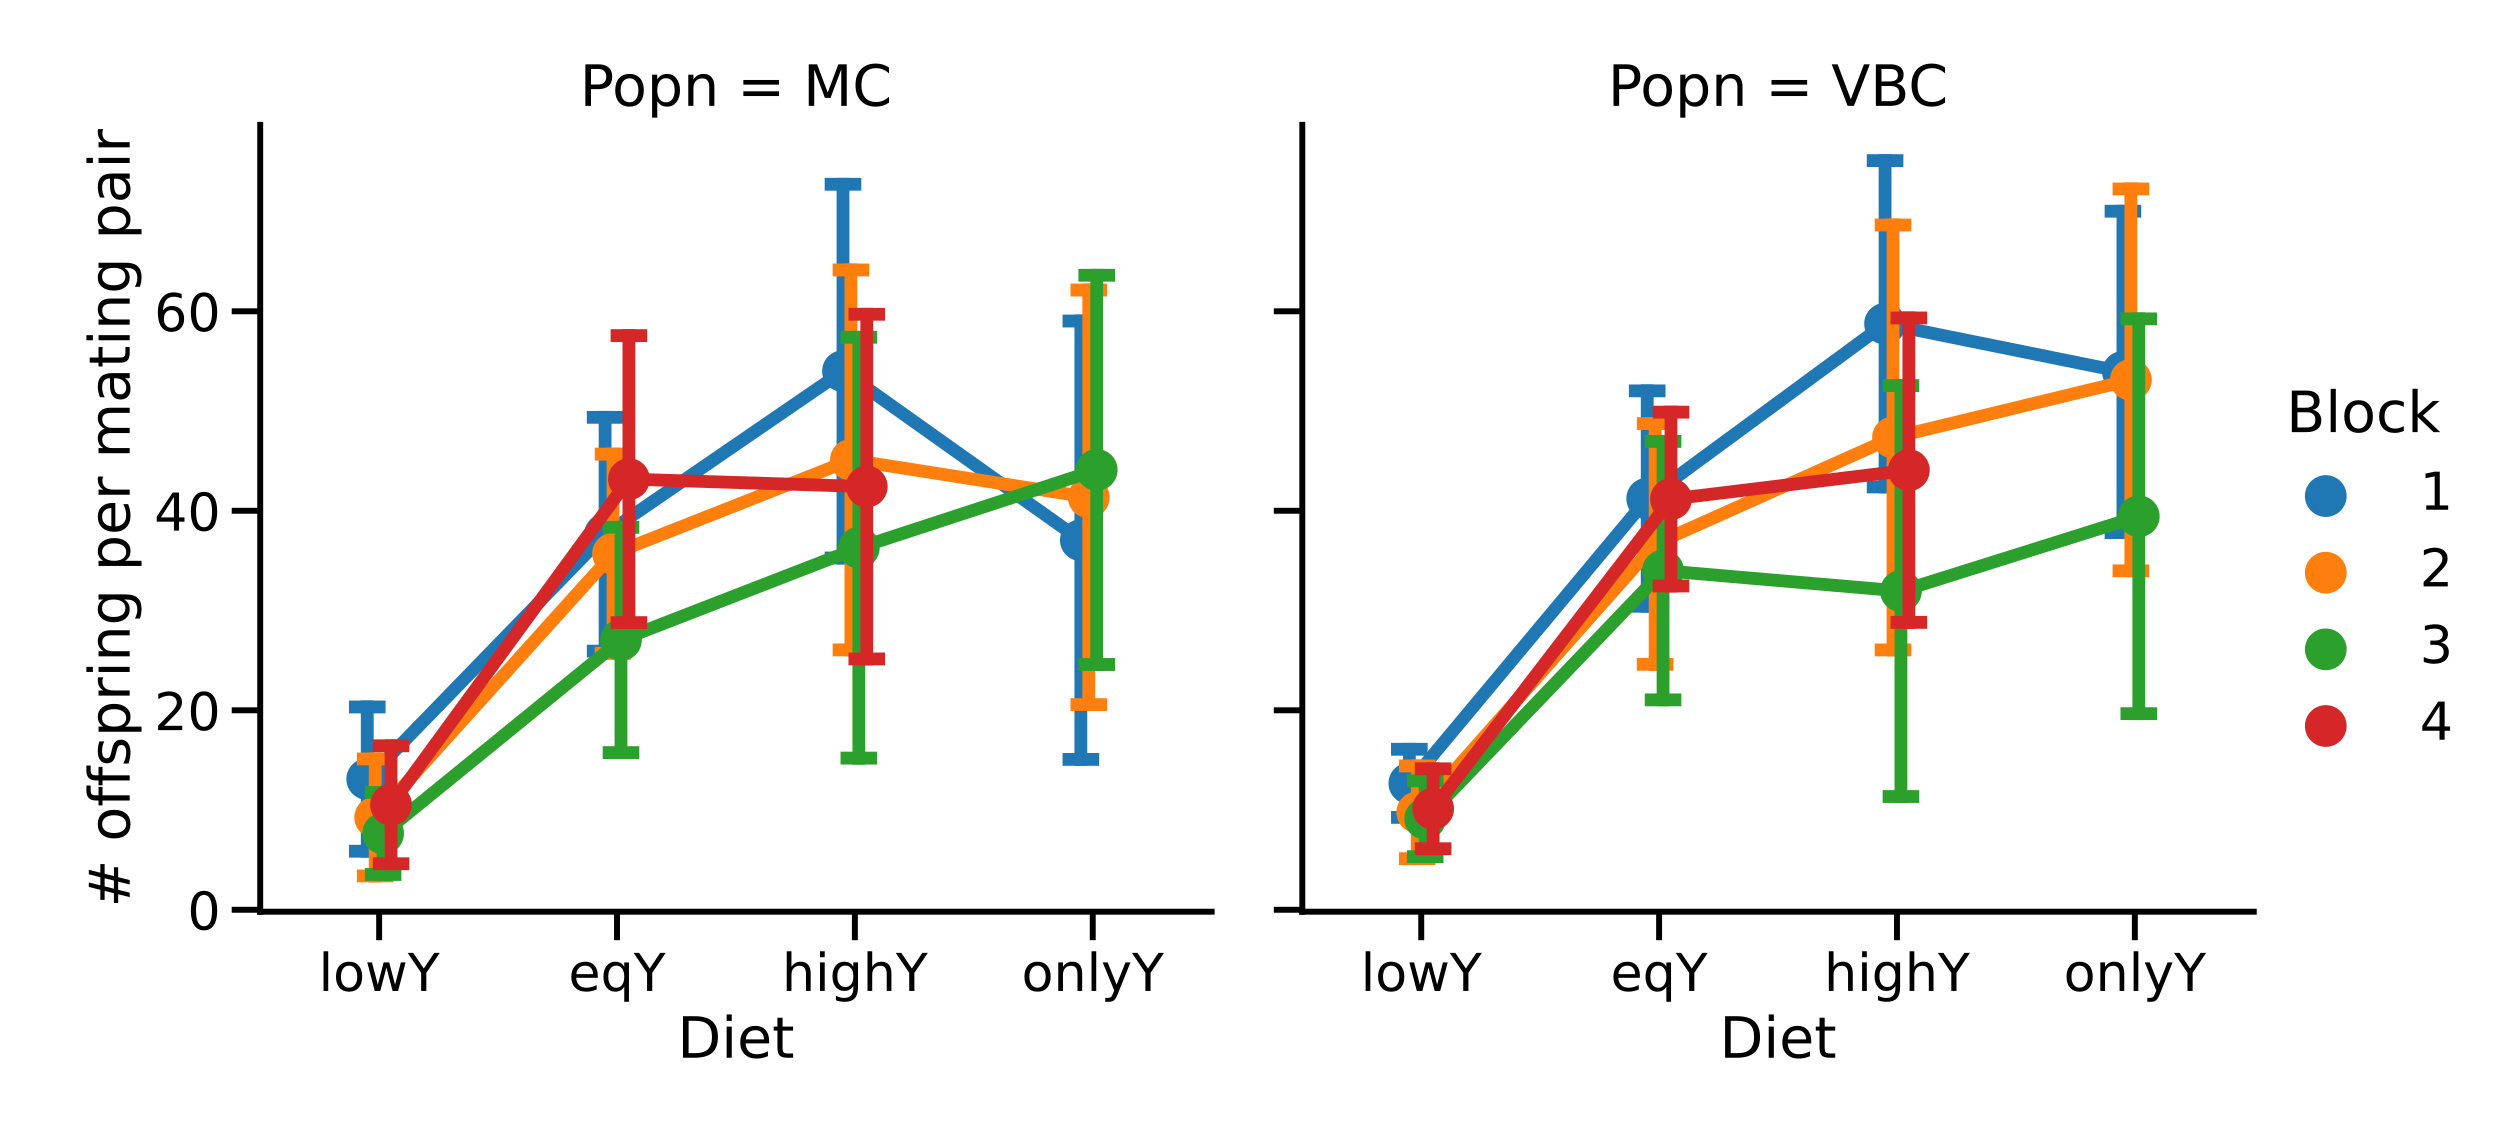 <?xml version="1.0" encoding="utf-8" standalone="no"?>
<!DOCTYPE svg PUBLIC "-//W3C//DTD SVG 1.1//EN"
  "http://www.w3.org/Graphics/SVG/1.1/DTD/svg11.dtd">
<!-- Created with matplotlib (https://matplotlib.org/) -->
<svg height="360pt" version="1.1" viewBox="0 0 789.9 360" width="789.9pt" xmlns="http://www.w3.org/2000/svg" xmlns:xlink="http://www.w3.org/1999/xlink">
 <defs>
  <style type="text/css">
*{stroke-linecap:butt;stroke-linejoin:round;}
  </style>
 </defs>
 <g id="figure_1">
  <g id="patch_1">
   <path d="M 0 360 
L 789.9 360 
L 789.9 0 
L 0 0 
z
" style="fill:#ffffff;"/>
  </g>
  <g id="axes_1">
   <g id="patch_2">
    <path d="M 82.215 288.06 
L 382.841 288.06 
L 382.841 39.44 
L 82.215 39.44 
z
" style="fill:#ffffff;"/>
   </g>
   <g id="PathCollection_1">
    <defs>
     <path d="M 0 5.076 
C 1.346 5.076 2.637 4.541 3.589 3.589 
C 4.541 2.637 5.076 1.346 5.076 0 
C 5.076 -1.346 4.541 -2.637 3.589 -3.589 
C 2.637 -4.541 1.346 -5.076 0 -5.076 
C -1.346 -5.076 -2.637 -4.541 -3.589 -3.589 
C -4.541 -2.637 -5.076 -1.346 -5.076 0 
C -5.076 1.346 -4.541 2.637 -3.589 3.589 
C -2.637 4.541 -1.346 5.076 0 5.076 
z
" id="m3c9264fd69" style="stroke:#1f77b4;stroke-width:3.038;"/>
    </defs>
    <g clip-path="url(#p491112301c)">
     <use style="fill:#1f77b4;stroke:#1f77b4;stroke-width:3.038;" x="116.036" xlink:href="#m3c9264fd69" y="246.163"/>
     <use style="fill:#1f77b4;stroke:#1f77b4;stroke-width:3.038;" x="191.192" xlink:href="#m3c9264fd69" y="168.794"/>
     <use style="fill:#1f77b4;stroke:#1f77b4;stroke-width:3.038;" x="266.349" xlink:href="#m3c9264fd69" y="117.268"/>
     <use style="fill:#1f77b4;stroke:#1f77b4;stroke-width:3.038;" x="341.505" xlink:href="#m3c9264fd69" y="170.685"/>
    </g>
   </g>
   <g id="line2d_1">
    <path clip-path="url(#p491112301c)" d="M 116.036 246.163 
L 191.192 168.794 
L 266.349 117.268 
L 341.505 170.685 
" style="fill:none;stroke:#1f77b4;stroke-linecap:square;stroke-width:4.05;"/>
   </g>
   <g id="line2d_2">
    <path clip-path="url(#p491112301c)" d="M 116.036 268.952 
L 116.036 223.374 
" style="fill:none;stroke:#1f77b4;stroke-linecap:square;stroke-width:4.05;"/>
   </g>
   <g id="line2d_3">
    <path clip-path="url(#p491112301c)" d="M 112.278 268.952 
L 119.794 268.952 
" style="fill:none;stroke:#1f77b4;stroke-linecap:square;stroke-width:4.05;"/>
   </g>
   <g id="line2d_4">
    <path clip-path="url(#p491112301c)" d="M 112.278 223.374 
L 119.794 223.374 
" style="fill:none;stroke:#1f77b4;stroke-linecap:square;stroke-width:4.05;"/>
   </g>
   <g id="line2d_5">
    <path clip-path="url(#p491112301c)" d="M 191.192 205.726 
L 191.192 131.863 
" style="fill:none;stroke:#1f77b4;stroke-linecap:square;stroke-width:4.05;"/>
   </g>
   <g id="line2d_6">
    <path clip-path="url(#p491112301c)" d="M 187.434 205.726 
L 194.95 205.726 
" style="fill:none;stroke:#1f77b4;stroke-linecap:square;stroke-width:4.05;"/>
   </g>
   <g id="line2d_7">
    <path clip-path="url(#p491112301c)" d="M 187.434 131.863 
L 194.95 131.863 
" style="fill:none;stroke:#1f77b4;stroke-linecap:square;stroke-width:4.05;"/>
   </g>
   <g id="line2d_8">
    <path clip-path="url(#p491112301c)" d="M 266.349 176.311 
L 266.349 58.225 
" style="fill:none;stroke:#1f77b4;stroke-linecap:square;stroke-width:4.05;"/>
   </g>
   <g id="line2d_9">
    <path clip-path="url(#p491112301c)" d="M 262.591 176.311 
L 270.107 176.311 
" style="fill:none;stroke:#1f77b4;stroke-linecap:square;stroke-width:4.05;"/>
   </g>
   <g id="line2d_10">
    <path clip-path="url(#p491112301c)" d="M 262.591 58.225 
L 270.107 58.225 
" style="fill:none;stroke:#1f77b4;stroke-linecap:square;stroke-width:4.05;"/>
   </g>
   <g id="line2d_11">
    <path clip-path="url(#p491112301c)" d="M 341.505 239.935 
L 341.505 101.435 
" style="fill:none;stroke:#1f77b4;stroke-linecap:square;stroke-width:4.05;"/>
   </g>
   <g id="line2d_12">
    <path clip-path="url(#p491112301c)" d="M 337.747 239.935 
L 345.263 239.935 
" style="fill:none;stroke:#1f77b4;stroke-linecap:square;stroke-width:4.05;"/>
   </g>
   <g id="line2d_13">
    <path clip-path="url(#p491112301c)" d="M 337.747 101.435 
L 345.263 101.435 
" style="fill:none;stroke:#1f77b4;stroke-linecap:square;stroke-width:4.05;"/>
   </g>
   <g id="matplotlib.axis_1">
    <g id="xtick_1">
     <g id="line2d_14">
      <defs>
       <path d="M 0 0 
L 0 9 
" id="m3e0a99cd57" style="stroke:#000000;stroke-width:1.875;"/>
      </defs>
      <g>
       <use style="stroke:#000000;stroke-width:1.875;" x="119.794" xlink:href="#m3e0a99cd57" y="288.06"/>
      </g>
     </g>
     <g id="text_1">
      <!-- lowY -->
      <defs>
       <path d="M 9.422 75.984 
L 18.406 75.984 
L 18.406 0 
L 9.422 0 
z
" id="DejaVuSans-108"/>
       <path d="M 30.609 48.391 
Q 23.391 48.391 19.188 42.75 
Q 14.984 37.109 14.984 27.297 
Q 14.984 17.484 19.156 11.844 
Q 23.344 6.203 30.609 6.203 
Q 37.797 6.203 41.984 11.859 
Q 46.188 17.531 46.188 27.297 
Q 46.188 37.016 41.984 42.703 
Q 37.797 48.391 30.609 48.391 
z
M 30.609 56 
Q 42.328 56 49.016 48.375 
Q 55.719 40.766 55.719 27.297 
Q 55.719 13.875 49.016 6.219 
Q 42.328 -1.422 30.609 -1.422 
Q 18.844 -1.422 12.172 6.219 
Q 5.516 13.875 5.516 27.297 
Q 5.516 40.766 12.172 48.375 
Q 18.844 56 30.609 56 
z
" id="DejaVuSans-111"/>
       <path d="M 4.203 54.688 
L 13.188 54.688 
L 24.422 12.016 
L 35.594 54.688 
L 46.188 54.688 
L 57.422 12.016 
L 68.609 54.688 
L 77.594 54.688 
L 63.281 0 
L 52.688 0 
L 40.922 44.828 
L 29.109 0 
L 18.5 0 
z
" id="DejaVuSans-119"/>
       <path d="M -0.203 72.906 
L 10.406 72.906 
L 30.609 42.922 
L 50.688 72.906 
L 61.281 72.906 
L 35.5 34.719 
L 35.5 0 
L 25.594 0 
L 25.594 34.719 
z
" id="DejaVuSans-89"/>
      </defs>
      <g transform="translate(100.668 313.097)scale(0.165 -0.165)">
       <use xlink:href="#DejaVuSans-108"/>
       <use x="27.783" xlink:href="#DejaVuSans-111"/>
       <use x="88.965" xlink:href="#DejaVuSans-119"/>
       <use x="170.752" xlink:href="#DejaVuSans-89"/>
      </g>
     </g>
    </g>
    <g id="xtick_2">
     <g id="line2d_15">
      <g>
       <use style="stroke:#000000;stroke-width:1.875;" x="194.95" xlink:href="#m3e0a99cd57" y="288.06"/>
      </g>
     </g>
     <g id="text_2">
      <!-- eqY -->
      <defs>
       <path d="M 56.203 29.594 
L 56.203 25.203 
L 14.891 25.203 
Q 15.484 15.922 20.484 11.062 
Q 25.484 6.203 34.422 6.203 
Q 39.594 6.203 44.453 7.469 
Q 49.312 8.734 54.109 11.281 
L 54.109 2.781 
Q 49.266 0.734 44.188 -0.344 
Q 39.109 -1.422 33.891 -1.422 
Q 20.797 -1.422 13.156 6.188 
Q 5.516 13.812 5.516 26.812 
Q 5.516 40.234 12.766 48.109 
Q 20.016 56 32.328 56 
Q 43.359 56 49.781 48.891 
Q 56.203 41.797 56.203 29.594 
z
M 47.219 32.234 
Q 47.125 39.594 43.094 43.984 
Q 39.062 48.391 32.422 48.391 
Q 24.906 48.391 20.391 44.141 
Q 15.875 39.891 15.188 32.172 
z
" id="DejaVuSans-101"/>
       <path d="M 14.797 27.297 
Q 14.797 17.391 18.875 11.75 
Q 22.953 6.109 30.078 6.109 
Q 37.203 6.109 41.297 11.75 
Q 45.406 17.391 45.406 27.297 
Q 45.406 37.203 41.297 42.844 
Q 37.203 48.484 30.078 48.484 
Q 22.953 48.484 18.875 42.844 
Q 14.797 37.203 14.797 27.297 
z
M 45.406 8.203 
Q 42.578 3.328 38.25 0.953 
Q 33.938 -1.422 27.875 -1.422 
Q 17.969 -1.422 11.734 6.484 
Q 5.516 14.406 5.516 27.297 
Q 5.516 40.188 11.734 48.094 
Q 17.969 56 27.875 56 
Q 33.938 56 38.25 53.625 
Q 42.578 51.266 45.406 46.391 
L 45.406 54.688 
L 54.391 54.688 
L 54.391 -20.797 
L 45.406 -20.797 
z
" id="DejaVuSans-113"/>
      </defs>
      <g transform="translate(179.597 313.097)scale(0.165 -0.165)">
       <use xlink:href="#DejaVuSans-101"/>
       <use x="61.523" xlink:href="#DejaVuSans-113"/>
       <use x="125" xlink:href="#DejaVuSans-89"/>
      </g>
     </g>
    </g>
    <g id="xtick_3">
     <g id="line2d_16">
      <g>
       <use style="stroke:#000000;stroke-width:1.875;" x="270.107" xlink:href="#m3e0a99cd57" y="288.06"/>
      </g>
     </g>
     <g id="text_3">
      <!-- highY -->
      <defs>
       <path d="M 54.891 33.016 
L 54.891 0 
L 45.906 0 
L 45.906 32.719 
Q 45.906 40.484 42.875 44.328 
Q 39.844 48.188 33.797 48.188 
Q 26.516 48.188 22.312 43.547 
Q 18.109 38.922 18.109 30.906 
L 18.109 0 
L 9.078 0 
L 9.078 75.984 
L 18.109 75.984 
L 18.109 46.188 
Q 21.344 51.125 25.703 53.562 
Q 30.078 56 35.797 56 
Q 45.219 56 50.047 50.172 
Q 54.891 44.344 54.891 33.016 
z
" id="DejaVuSans-104"/>
       <path d="M 9.422 54.688 
L 18.406 54.688 
L 18.406 0 
L 9.422 0 
z
M 9.422 75.984 
L 18.406 75.984 
L 18.406 64.594 
L 9.422 64.594 
z
" id="DejaVuSans-105"/>
       <path d="M 45.406 27.984 
Q 45.406 37.75 41.375 43.109 
Q 37.359 48.484 30.078 48.484 
Q 22.859 48.484 18.828 43.109 
Q 14.797 37.75 14.797 27.984 
Q 14.797 18.266 18.828 12.891 
Q 22.859 7.516 30.078 7.516 
Q 37.359 7.516 41.375 12.891 
Q 45.406 18.266 45.406 27.984 
z
M 54.391 6.781 
Q 54.391 -7.172 48.188 -13.984 
Q 42 -20.797 29.203 -20.797 
Q 24.469 -20.797 20.266 -20.094 
Q 16.062 -19.391 12.109 -17.922 
L 12.109 -9.188 
Q 16.062 -11.328 19.922 -12.344 
Q 23.781 -13.375 27.781 -13.375 
Q 36.625 -13.375 41.016 -8.766 
Q 45.406 -4.156 45.406 5.172 
L 45.406 9.625 
Q 42.625 4.781 38.281 2.391 
Q 33.938 0 27.875 0 
Q 17.828 0 11.672 7.656 
Q 5.516 15.328 5.516 27.984 
Q 5.516 40.672 11.672 48.328 
Q 17.828 56 27.875 56 
Q 33.938 56 38.281 53.609 
Q 42.625 51.219 45.406 46.391 
L 45.406 54.688 
L 54.391 54.688 
z
" id="DejaVuSans-103"/>
      </defs>
      <g transform="translate(247.081 313.097)scale(0.165 -0.165)">
       <use xlink:href="#DejaVuSans-104"/>
       <use x="63.379" xlink:href="#DejaVuSans-105"/>
       <use x="91.162" xlink:href="#DejaVuSans-103"/>
       <use x="154.639" xlink:href="#DejaVuSans-104"/>
       <use x="218.018" xlink:href="#DejaVuSans-89"/>
      </g>
     </g>
    </g>
    <g id="xtick_4">
     <g id="line2d_17">
      <g>
       <use style="stroke:#000000;stroke-width:1.875;" x="345.263" xlink:href="#m3e0a99cd57" y="288.06"/>
      </g>
     </g>
     <g id="text_4">
      <!-- onlyY -->
      <defs>
       <path d="M 54.891 33.016 
L 54.891 0 
L 45.906 0 
L 45.906 32.719 
Q 45.906 40.484 42.875 44.328 
Q 39.844 48.188 33.797 48.188 
Q 26.516 48.188 22.312 43.547 
Q 18.109 38.922 18.109 30.906 
L 18.109 0 
L 9.078 0 
L 9.078 54.688 
L 18.109 54.688 
L 18.109 46.188 
Q 21.344 51.125 25.703 53.562 
Q 30.078 56 35.797 56 
Q 45.219 56 50.047 50.172 
Q 54.891 44.344 54.891 33.016 
z
" id="DejaVuSans-110"/>
       <path d="M 32.172 -5.078 
Q 28.375 -14.844 24.75 -17.812 
Q 21.141 -20.797 15.094 -20.797 
L 7.906 -20.797 
L 7.906 -13.281 
L 13.188 -13.281 
Q 16.891 -13.281 18.938 -11.516 
Q 21 -9.766 23.484 -3.219 
L 25.094 0.875 
L 2.984 54.688 
L 12.5 54.688 
L 29.594 11.922 
L 46.688 54.688 
L 56.203 54.688 
z
" id="DejaVuSans-121"/>
      </defs>
      <g transform="translate(322.773 313.097)scale(0.165 -0.165)">
       <use xlink:href="#DejaVuSans-111"/>
       <use x="61.182" xlink:href="#DejaVuSans-110"/>
       <use x="124.561" xlink:href="#DejaVuSans-108"/>
       <use x="152.344" xlink:href="#DejaVuSans-121"/>
       <use x="211.523" xlink:href="#DejaVuSans-89"/>
      </g>
     </g>
    </g>
    <g id="text_5">
     <!-- Diet -->
     <defs>
      <path d="M 19.672 64.797 
L 19.672 8.109 
L 31.594 8.109 
Q 46.688 8.109 53.688 14.938 
Q 60.688 21.781 60.688 36.531 
Q 60.688 51.172 53.688 57.984 
Q 46.688 64.797 31.594 64.797 
z
M 9.812 72.906 
L 30.078 72.906 
Q 51.266 72.906 61.172 64.094 
Q 71.094 55.281 71.094 36.531 
Q 71.094 17.672 61.125 8.828 
Q 51.172 0 30.078 0 
L 9.812 0 
z
" id="DejaVuSans-68"/>
      <path d="M 18.312 70.219 
L 18.312 54.688 
L 36.812 54.688 
L 36.812 47.703 
L 18.312 47.703 
L 18.312 18.016 
Q 18.312 11.328 20.141 9.422 
Q 21.969 7.516 27.594 7.516 
L 36.812 7.516 
L 36.812 0 
L 27.594 0 
Q 17.188 0 13.234 3.875 
Q 9.281 7.766 9.281 18.016 
L 9.281 47.703 
L 2.688 47.703 
L 2.688 54.688 
L 9.281 54.688 
L 9.281 70.219 
z
" id="DejaVuSans-116"/>
     </defs>
     <g transform="translate(214.032 334.206)scale(0.18 -0.18)">
      <use xlink:href="#DejaVuSans-68"/>
      <use x="77.002" xlink:href="#DejaVuSans-105"/>
      <use x="104.785" xlink:href="#DejaVuSans-101"/>
      <use x="166.309" xlink:href="#DejaVuSans-116"/>
     </g>
    </g>
   </g>
   <g id="matplotlib.axis_2">
    <g id="ytick_1">
     <g id="line2d_18">
      <defs>
       <path d="M 0 0 
L -9 0 
" id="m5f6e7a9f60" style="stroke:#000000;stroke-width:1.875;"/>
      </defs>
      <g>
       <use style="stroke:#000000;stroke-width:1.875;" x="82.215" xlink:href="#m5f6e7a9f60" y="287.448"/>
      </g>
     </g>
     <g id="text_6">
      <!-- 0 -->
      <defs>
       <path d="M 31.781 66.406 
Q 24.172 66.406 20.328 58.906 
Q 16.5 51.422 16.5 36.375 
Q 16.5 21.391 20.328 13.891 
Q 24.172 6.391 31.781 6.391 
Q 39.453 6.391 43.281 13.891 
Q 47.125 21.391 47.125 36.375 
Q 47.125 51.422 43.281 58.906 
Q 39.453 66.406 31.781 66.406 
z
M 31.781 74.219 
Q 44.047 74.219 50.516 64.516 
Q 56.984 54.828 56.984 36.375 
Q 56.984 17.969 50.516 8.266 
Q 44.047 -1.422 31.781 -1.422 
Q 19.531 -1.422 13.062 8.266 
Q 6.594 17.969 6.594 36.375 
Q 6.594 54.828 13.062 64.516 
Q 19.531 74.219 31.781 74.219 
z
" id="DejaVuSans-48"/>
      </defs>
      <g transform="translate(59.217 293.716)scale(0.165 -0.165)">
       <use xlink:href="#DejaVuSans-48"/>
      </g>
     </g>
    </g>
    <g id="ytick_2">
     <g id="line2d_19">
      <g>
       <use style="stroke:#000000;stroke-width:1.875;" x="82.215" xlink:href="#m5f6e7a9f60" y="224.418"/>
      </g>
     </g>
     <g id="text_7">
      <!-- 20 -->
      <defs>
       <path d="M 19.188 8.297 
L 53.609 8.297 
L 53.609 0 
L 7.328 0 
L 7.328 8.297 
Q 12.938 14.109 22.625 23.891 
Q 32.328 33.688 34.812 36.531 
Q 39.547 41.844 41.422 45.531 
Q 43.312 49.219 43.312 52.781 
Q 43.312 58.594 39.234 62.25 
Q 35.156 65.922 28.609 65.922 
Q 23.969 65.922 18.812 64.312 
Q 13.672 62.703 7.812 59.422 
L 7.812 69.391 
Q 13.766 71.781 18.938 73 
Q 24.125 74.219 28.422 74.219 
Q 39.75 74.219 46.484 68.547 
Q 53.219 62.891 53.219 53.422 
Q 53.219 48.922 51.531 44.891 
Q 49.859 40.875 45.406 35.406 
Q 44.188 33.984 37.641 27.219 
Q 31.109 20.453 19.188 8.297 
z
" id="DejaVuSans-50"/>
      </defs>
      <g transform="translate(48.719 230.687)scale(0.165 -0.165)">
       <use xlink:href="#DejaVuSans-50"/>
       <use x="63.623" xlink:href="#DejaVuSans-48"/>
      </g>
     </g>
    </g>
    <g id="ytick_3">
     <g id="line2d_20">
      <g>
       <use style="stroke:#000000;stroke-width:1.875;" x="82.215" xlink:href="#m5f6e7a9f60" y="161.388"/>
      </g>
     </g>
     <g id="text_8">
      <!-- 40 -->
      <defs>
       <path d="M 37.797 64.312 
L 12.891 25.391 
L 37.797 25.391 
z
M 35.203 72.906 
L 47.609 72.906 
L 47.609 25.391 
L 58.016 25.391 
L 58.016 17.188 
L 47.609 17.188 
L 47.609 0 
L 37.797 0 
L 37.797 17.188 
L 4.891 17.188 
L 4.891 26.703 
z
" id="DejaVuSans-52"/>
      </defs>
      <g transform="translate(48.719 167.657)scale(0.165 -0.165)">
       <use xlink:href="#DejaVuSans-52"/>
       <use x="63.623" xlink:href="#DejaVuSans-48"/>
      </g>
     </g>
    </g>
    <g id="ytick_4">
     <g id="line2d_21">
      <g>
       <use style="stroke:#000000;stroke-width:1.875;" x="82.215" xlink:href="#m5f6e7a9f60" y="98.359"/>
      </g>
     </g>
     <g id="text_9">
      <!-- 60 -->
      <defs>
       <path d="M 33.016 40.375 
Q 26.375 40.375 22.484 35.828 
Q 18.609 31.297 18.609 23.391 
Q 18.609 15.531 22.484 10.953 
Q 26.375 6.391 33.016 6.391 
Q 39.656 6.391 43.531 10.953 
Q 47.406 15.531 47.406 23.391 
Q 47.406 31.297 43.531 35.828 
Q 39.656 40.375 33.016 40.375 
z
M 52.594 71.297 
L 52.594 62.312 
Q 48.875 64.062 45.094 64.984 
Q 41.312 65.922 37.594 65.922 
Q 27.828 65.922 22.672 59.328 
Q 17.531 52.734 16.797 39.406 
Q 19.672 43.656 24.016 45.922 
Q 28.375 48.188 33.594 48.188 
Q 44.578 48.188 50.953 41.516 
Q 57.328 34.859 57.328 23.391 
Q 57.328 12.156 50.688 5.359 
Q 44.047 -1.422 33.016 -1.422 
Q 20.359 -1.422 13.672 8.266 
Q 6.984 17.969 6.984 36.375 
Q 6.984 53.656 15.188 63.938 
Q 23.391 74.219 37.203 74.219 
Q 40.922 74.219 44.703 73.484 
Q 48.484 72.75 52.594 71.297 
z
" id="DejaVuSans-54"/>
      </defs>
      <g transform="translate(48.719 104.627)scale(0.165 -0.165)">
       <use xlink:href="#DejaVuSans-54"/>
       <use x="63.623" xlink:href="#DejaVuSans-48"/>
      </g>
     </g>
    </g>
    <g id="text_10">
     <!-- # offspring per mating pair -->
     <defs>
      <path d="M 51.125 44 
L 36.922 44 
L 32.812 27.688 
L 47.125 27.688 
z
M 43.797 71.781 
L 38.719 51.516 
L 52.984 51.516 
L 58.109 71.781 
L 65.922 71.781 
L 60.891 51.516 
L 76.125 51.516 
L 76.125 44 
L 58.984 44 
L 54.984 27.688 
L 70.516 27.688 
L 70.516 20.219 
L 53.078 20.219 
L 48 0 
L 40.188 0 
L 45.219 20.219 
L 30.906 20.219 
L 25.875 0 
L 18.016 0 
L 23.094 20.219 
L 7.719 20.219 
L 7.719 27.688 
L 24.906 27.688 
L 29 44 
L 13.281 44 
L 13.281 51.516 
L 30.906 51.516 
L 35.891 71.781 
z
" id="DejaVuSans-35"/>
      <path id="DejaVuSans-32"/>
      <path d="M 37.109 75.984 
L 37.109 68.5 
L 28.516 68.5 
Q 23.688 68.5 21.797 66.547 
Q 19.922 64.594 19.922 59.516 
L 19.922 54.688 
L 34.719 54.688 
L 34.719 47.703 
L 19.922 47.703 
L 19.922 0 
L 10.891 0 
L 10.891 47.703 
L 2.297 47.703 
L 2.297 54.688 
L 10.891 54.688 
L 10.891 58.5 
Q 10.891 67.625 15.141 71.797 
Q 19.391 75.984 28.609 75.984 
z
" id="DejaVuSans-102"/>
      <path d="M 44.281 53.078 
L 44.281 44.578 
Q 40.484 46.531 36.375 47.5 
Q 32.281 48.484 27.875 48.484 
Q 21.188 48.484 17.844 46.438 
Q 14.5 44.391 14.5 40.281 
Q 14.5 37.156 16.891 35.375 
Q 19.281 33.594 26.516 31.984 
L 29.594 31.297 
Q 39.156 29.25 43.188 25.516 
Q 47.219 21.781 47.219 15.094 
Q 47.219 7.469 41.188 3.016 
Q 35.156 -1.422 24.609 -1.422 
Q 20.219 -1.422 15.453 -0.562 
Q 10.688 0.297 5.422 2 
L 5.422 11.281 
Q 10.406 8.688 15.234 7.391 
Q 20.062 6.109 24.812 6.109 
Q 31.156 6.109 34.562 8.281 
Q 37.984 10.453 37.984 14.406 
Q 37.984 18.062 35.516 20.016 
Q 33.062 21.969 24.703 23.781 
L 21.578 24.516 
Q 13.234 26.266 9.516 29.906 
Q 5.812 33.547 5.812 39.891 
Q 5.812 47.609 11.281 51.797 
Q 16.75 56 26.812 56 
Q 31.781 56 36.172 55.266 
Q 40.578 54.547 44.281 53.078 
z
" id="DejaVuSans-115"/>
      <path d="M 18.109 8.203 
L 18.109 -20.797 
L 9.078 -20.797 
L 9.078 54.688 
L 18.109 54.688 
L 18.109 46.391 
Q 20.953 51.266 25.266 53.625 
Q 29.594 56 35.594 56 
Q 45.562 56 51.781 48.094 
Q 58.016 40.188 58.016 27.297 
Q 58.016 14.406 51.781 6.484 
Q 45.562 -1.422 35.594 -1.422 
Q 29.594 -1.422 25.266 0.953 
Q 20.953 3.328 18.109 8.203 
z
M 48.688 27.297 
Q 48.688 37.203 44.609 42.844 
Q 40.531 48.484 33.406 48.484 
Q 26.266 48.484 22.188 42.844 
Q 18.109 37.203 18.109 27.297 
Q 18.109 17.391 22.188 11.75 
Q 26.266 6.109 33.406 6.109 
Q 40.531 6.109 44.609 11.75 
Q 48.688 17.391 48.688 27.297 
z
" id="DejaVuSans-112"/>
      <path d="M 41.109 46.297 
Q 39.594 47.172 37.812 47.578 
Q 36.031 48 33.891 48 
Q 26.266 48 22.188 43.047 
Q 18.109 38.094 18.109 28.812 
L 18.109 0 
L 9.078 0 
L 9.078 54.688 
L 18.109 54.688 
L 18.109 46.188 
Q 20.953 51.172 25.484 53.578 
Q 30.031 56 36.531 56 
Q 37.453 56 38.578 55.875 
Q 39.703 55.766 41.062 55.516 
z
" id="DejaVuSans-114"/>
      <path d="M 52 44.188 
Q 55.375 50.25 60.062 53.125 
Q 64.75 56 71.094 56 
Q 79.641 56 84.281 50.016 
Q 88.922 44.047 88.922 33.016 
L 88.922 0 
L 79.891 0 
L 79.891 32.719 
Q 79.891 40.578 77.094 44.375 
Q 74.312 48.188 68.609 48.188 
Q 61.625 48.188 57.562 43.547 
Q 53.516 38.922 53.516 30.906 
L 53.516 0 
L 44.484 0 
L 44.484 32.719 
Q 44.484 40.625 41.703 44.406 
Q 38.922 48.188 33.109 48.188 
Q 26.219 48.188 22.156 43.531 
Q 18.109 38.875 18.109 30.906 
L 18.109 0 
L 9.078 0 
L 9.078 54.688 
L 18.109 54.688 
L 18.109 46.188 
Q 21.188 51.219 25.484 53.609 
Q 29.781 56 35.688 56 
Q 41.656 56 45.828 52.969 
Q 50 49.953 52 44.188 
z
" id="DejaVuSans-109"/>
      <path d="M 34.281 27.484 
Q 23.391 27.484 19.188 25 
Q 14.984 22.516 14.984 16.5 
Q 14.984 11.719 18.141 8.906 
Q 21.297 6.109 26.703 6.109 
Q 34.188 6.109 38.703 11.406 
Q 43.219 16.703 43.219 25.484 
L 43.219 27.484 
z
M 52.203 31.203 
L 52.203 0 
L 43.219 0 
L 43.219 8.297 
Q 40.141 3.328 35.547 0.953 
Q 30.953 -1.422 24.312 -1.422 
Q 15.922 -1.422 10.953 3.297 
Q 6 8.016 6 15.922 
Q 6 25.141 12.172 29.828 
Q 18.359 34.516 30.609 34.516 
L 43.219 34.516 
L 43.219 35.406 
Q 43.219 41.609 39.141 45 
Q 35.062 48.391 27.688 48.391 
Q 23 48.391 18.547 47.266 
Q 14.109 46.141 10.016 43.891 
L 10.016 52.203 
Q 14.938 54.109 19.578 55.047 
Q 24.219 56 28.609 56 
Q 40.484 56 46.344 49.844 
Q 52.203 43.703 52.203 31.203 
z
" id="DejaVuSans-97"/>
     </defs>
     <g transform="translate(40.976 286.704)rotate(-90)scale(0.18 -0.18)">
      <use xlink:href="#DejaVuSans-35"/>
      <use x="83.789" xlink:href="#DejaVuSans-32"/>
      <use x="115.576" xlink:href="#DejaVuSans-111"/>
      <use x="176.758" xlink:href="#DejaVuSans-102"/>
      <use x="211.963" xlink:href="#DejaVuSans-102"/>
      <use x="247.168" xlink:href="#DejaVuSans-115"/>
      <use x="299.268" xlink:href="#DejaVuSans-112"/>
      <use x="362.744" xlink:href="#DejaVuSans-114"/>
      <use x="403.857" xlink:href="#DejaVuSans-105"/>
      <use x="431.641" xlink:href="#DejaVuSans-110"/>
      <use x="495.02" xlink:href="#DejaVuSans-103"/>
      <use x="558.496" xlink:href="#DejaVuSans-32"/>
      <use x="590.283" xlink:href="#DejaVuSans-112"/>
      <use x="653.76" xlink:href="#DejaVuSans-101"/>
      <use x="715.283" xlink:href="#DejaVuSans-114"/>
      <use x="756.396" xlink:href="#DejaVuSans-32"/>
      <use x="788.184" xlink:href="#DejaVuSans-109"/>
      <use x="885.596" xlink:href="#DejaVuSans-97"/>
      <use x="946.875" xlink:href="#DejaVuSans-116"/>
      <use x="986.084" xlink:href="#DejaVuSans-105"/>
      <use x="1013.867" xlink:href="#DejaVuSans-110"/>
      <use x="1077.246" xlink:href="#DejaVuSans-103"/>
      <use x="1140.723" xlink:href="#DejaVuSans-32"/>
      <use x="1172.51" xlink:href="#DejaVuSans-112"/>
      <use x="1235.986" xlink:href="#DejaVuSans-97"/>
      <use x="1297.266" xlink:href="#DejaVuSans-105"/>
      <use x="1325.049" xlink:href="#DejaVuSans-114"/>
     </g>
    </g>
   </g>
   <g id="PathCollection_2">
    <defs>
     <path d="M 0 5.076 
C 1.346 5.076 2.637 4.541 3.589 3.589 
C 4.541 2.637 5.076 1.346 5.076 0 
C 5.076 -1.346 4.541 -2.637 3.589 -3.589 
C 2.637 -4.541 1.346 -5.076 0 -5.076 
C -1.346 -5.076 -2.637 -4.541 -3.589 -3.589 
C -4.541 -2.637 -5.076 -1.346 -5.076 0 
C -5.076 1.346 -4.541 2.637 -3.589 3.589 
C -2.637 4.541 -1.346 5.076 0 5.076 
z
" id="m2a2acc5214" style="stroke:#ff7f0e;stroke-width:3.038;"/>
    </defs>
    <g clip-path="url(#p491112301c)">
     <use style="fill:#ff7f0e;stroke:#ff7f0e;stroke-width:3.038;" x="118.541" xlink:href="#m2a2acc5214" y="258.276"/>
     <use style="fill:#ff7f0e;stroke:#ff7f0e;stroke-width:3.038;" x="193.698" xlink:href="#m2a2acc5214" y="174.94"/>
     <use style="fill:#ff7f0e;stroke:#ff7f0e;stroke-width:3.038;" x="268.854" xlink:href="#m2a2acc5214" y="145.316"/>
     <use style="fill:#ff7f0e;stroke:#ff7f0e;stroke-width:3.038;" x="344.01" xlink:href="#m2a2acc5214" y="157.134"/>
    </g>
   </g>
   <g id="line2d_22">
    <path clip-path="url(#p491112301c)" d="M 118.541 258.276 
L 193.698 174.94 
L 268.854 145.316 
L 344.01 157.134 
" style="fill:none;stroke:#ff7f0e;stroke-linecap:square;stroke-width:4.05;"/>
   </g>
   <g id="line2d_23">
    <path clip-path="url(#p491112301c)" d="M 118.541 276.759 
L 118.541 239.793 
" style="fill:none;stroke:#ff7f0e;stroke-linecap:square;stroke-width:4.05;"/>
   </g>
   <g id="line2d_24">
    <path clip-path="url(#p491112301c)" d="M 114.783 276.759 
L 122.299 276.759 
" style="fill:none;stroke:#ff7f0e;stroke-linecap:square;stroke-width:4.05;"/>
   </g>
   <g id="line2d_25">
    <path clip-path="url(#p491112301c)" d="M 114.783 239.793 
L 122.299 239.793 
" style="fill:none;stroke:#ff7f0e;stroke-linecap:square;stroke-width:4.05;"/>
   </g>
   <g id="line2d_26">
    <path clip-path="url(#p491112301c)" d="M 193.698 206.401 
L 193.698 143.479 
" style="fill:none;stroke:#ff7f0e;stroke-linecap:square;stroke-width:4.05;"/>
   </g>
   <g id="line2d_27">
    <path clip-path="url(#p491112301c)" d="M 189.94 206.401 
L 197.455 206.401 
" style="fill:none;stroke:#ff7f0e;stroke-linecap:square;stroke-width:4.05;"/>
   </g>
   <g id="line2d_28">
    <path clip-path="url(#p491112301c)" d="M 189.94 143.479 
L 197.455 143.479 
" style="fill:none;stroke:#ff7f0e;stroke-linecap:square;stroke-width:4.05;"/>
   </g>
   <g id="line2d_29">
    <path clip-path="url(#p491112301c)" d="M 268.854 205.334 
L 268.854 85.298 
" style="fill:none;stroke:#ff7f0e;stroke-linecap:square;stroke-width:4.05;"/>
   </g>
   <g id="line2d_30">
    <path clip-path="url(#p491112301c)" d="M 265.096 205.334 
L 272.612 205.334 
" style="fill:none;stroke:#ff7f0e;stroke-linecap:square;stroke-width:4.05;"/>
   </g>
   <g id="line2d_31">
    <path clip-path="url(#p491112301c)" d="M 265.096 85.298 
L 272.612 85.298 
" style="fill:none;stroke:#ff7f0e;stroke-linecap:square;stroke-width:4.05;"/>
   </g>
   <g id="line2d_32">
    <path clip-path="url(#p491112301c)" d="M 344.01 222.631 
L 344.01 91.637 
" style="fill:none;stroke:#ff7f0e;stroke-linecap:square;stroke-width:4.05;"/>
   </g>
   <g id="line2d_33">
    <path clip-path="url(#p491112301c)" d="M 340.253 222.631 
L 347.768 222.631 
" style="fill:none;stroke:#ff7f0e;stroke-linecap:square;stroke-width:4.05;"/>
   </g>
   <g id="line2d_34">
    <path clip-path="url(#p491112301c)" d="M 340.253 91.637 
L 347.768 91.637 
" style="fill:none;stroke:#ff7f0e;stroke-linecap:square;stroke-width:4.05;"/>
   </g>
   <g id="patch_3">
    <path d="M 82.215 288.06 
L 82.215 39.44 
" style="fill:none;stroke:#000000;stroke-linecap:square;stroke-linejoin:miter;stroke-width:1.875;"/>
   </g>
   <g id="patch_4">
    <path d="M 82.215 288.06 
L 382.841 288.06 
" style="fill:none;stroke:#000000;stroke-linecap:square;stroke-linejoin:miter;stroke-width:1.875;"/>
   </g>
   <g id="PathCollection_3">
    <defs>
     <path d="M 0 5.076 
C 1.346 5.076 2.637 4.541 3.589 3.589 
C 4.541 2.637 5.076 1.346 5.076 0 
C 5.076 -1.346 4.541 -2.637 3.589 -3.589 
C 2.637 -4.541 1.346 -5.076 0 -5.076 
C -1.346 -5.076 -2.637 -4.541 -3.589 -3.589 
C -4.541 -2.637 -5.076 -1.346 -5.076 0 
C -5.076 1.346 -4.541 2.637 -3.589 3.589 
C -2.637 4.541 -1.346 5.076 0 5.076 
z
" id="me86234675d" style="stroke:#2ca02c;stroke-width:3.038;"/>
    </defs>
    <g clip-path="url(#p491112301c)">
     <use style="fill:#2ca02c;stroke:#2ca02c;stroke-width:3.038;" x="121.046" xlink:href="#me86234675d" y="263.339"/>
     <use style="fill:#2ca02c;stroke:#2ca02c;stroke-width:3.038;" x="196.203" xlink:href="#me86234675d" y="202.2"/>
     <use style="fill:#2ca02c;stroke:#2ca02c;stroke-width:3.038;" x="271.359" xlink:href="#me86234675d" y="173.049"/>
     <use style="fill:#2ca02c;stroke:#2ca02c;stroke-width:3.038;" x="346.516" xlink:href="#me86234675d" y="148.467"/>
    </g>
   </g>
   <g id="line2d_35">
    <path clip-path="url(#p491112301c)" d="M 121.046 263.339 
L 196.203 202.2 
L 271.359 173.049 
L 346.516 148.467 
" style="fill:none;stroke:#2ca02c;stroke-linecap:square;stroke-width:4.05;"/>
   </g>
   <g id="line2d_36">
    <path clip-path="url(#p491112301c)" d="M 121.046 276.286 
L 121.046 250.392 
" style="fill:none;stroke:#2ca02c;stroke-linecap:square;stroke-width:4.05;"/>
   </g>
   <g id="line2d_37">
    <path clip-path="url(#p491112301c)" d="M 117.288 276.286 
L 124.804 276.286 
" style="fill:none;stroke:#2ca02c;stroke-linecap:square;stroke-width:4.05;"/>
   </g>
   <g id="line2d_38">
    <path clip-path="url(#p491112301c)" d="M 117.288 250.392 
L 124.804 250.392 
" style="fill:none;stroke:#2ca02c;stroke-linecap:square;stroke-width:4.05;"/>
   </g>
   <g id="line2d_39">
    <path clip-path="url(#p491112301c)" d="M 196.203 237.792 
L 196.203 166.608 
" style="fill:none;stroke:#2ca02c;stroke-linecap:square;stroke-width:4.05;"/>
   </g>
   <g id="line2d_40">
    <path clip-path="url(#p491112301c)" d="M 192.445 237.792 
L 199.961 237.792 
" style="fill:none;stroke:#2ca02c;stroke-linecap:square;stroke-width:4.05;"/>
   </g>
   <g id="line2d_41">
    <path clip-path="url(#p491112301c)" d="M 192.445 166.608 
L 199.961 166.608 
" style="fill:none;stroke:#2ca02c;stroke-linecap:square;stroke-width:4.05;"/>
   </g>
   <g id="line2d_42">
    <path clip-path="url(#p491112301c)" d="M 271.359 239.53 
L 271.359 106.567 
" style="fill:none;stroke:#2ca02c;stroke-linecap:square;stroke-width:4.05;"/>
   </g>
   <g id="line2d_43">
    <path clip-path="url(#p491112301c)" d="M 267.601 239.53 
L 275.117 239.53 
" style="fill:none;stroke:#2ca02c;stroke-linecap:square;stroke-width:4.05;"/>
   </g>
   <g id="line2d_44">
    <path clip-path="url(#p491112301c)" d="M 267.601 106.567 
L 275.117 106.567 
" style="fill:none;stroke:#2ca02c;stroke-linecap:square;stroke-width:4.05;"/>
   </g>
   <g id="line2d_45">
    <path clip-path="url(#p491112301c)" d="M 346.516 209.957 
L 346.516 86.978 
" style="fill:none;stroke:#2ca02c;stroke-linecap:square;stroke-width:4.05;"/>
   </g>
   <g id="line2d_46">
    <path clip-path="url(#p491112301c)" d="M 342.758 209.957 
L 350.273 209.957 
" style="fill:none;stroke:#2ca02c;stroke-linecap:square;stroke-width:4.05;"/>
   </g>
   <g id="line2d_47">
    <path clip-path="url(#p491112301c)" d="M 342.758 86.978 
L 350.273 86.978 
" style="fill:none;stroke:#2ca02c;stroke-linecap:square;stroke-width:4.05;"/>
   </g>
   <g id="text_11">
    <!-- Popn = MC -->
    <defs>
     <path d="M 19.672 64.797 
L 19.672 37.406 
L 32.078 37.406 
Q 38.969 37.406 42.719 40.969 
Q 46.484 44.531 46.484 51.125 
Q 46.484 57.672 42.719 61.234 
Q 38.969 64.797 32.078 64.797 
z
M 9.812 72.906 
L 32.078 72.906 
Q 44.344 72.906 50.609 67.359 
Q 56.891 61.812 56.891 51.125 
Q 56.891 40.328 50.609 34.812 
Q 44.344 29.297 32.078 29.297 
L 19.672 29.297 
L 19.672 0 
L 9.812 0 
z
" id="DejaVuSans-80"/>
     <path d="M 10.594 45.406 
L 73.188 45.406 
L 73.188 37.203 
L 10.594 37.203 
z
M 10.594 25.484 
L 73.188 25.484 
L 73.188 17.188 
L 10.594 17.188 
z
" id="DejaVuSans-61"/>
     <path d="M 9.812 72.906 
L 24.516 72.906 
L 43.109 23.297 
L 61.812 72.906 
L 76.516 72.906 
L 76.516 0 
L 66.891 0 
L 66.891 64.016 
L 48.094 14.016 
L 38.188 14.016 
L 19.391 64.016 
L 19.391 0 
L 9.812 0 
z
" id="DejaVuSans-77"/>
     <path d="M 64.406 67.281 
L 64.406 56.891 
Q 59.422 61.531 53.781 63.812 
Q 48.141 66.109 41.797 66.109 
Q 29.297 66.109 22.656 58.469 
Q 16.016 50.828 16.016 36.375 
Q 16.016 21.969 22.656 14.328 
Q 29.297 6.688 41.797 6.688 
Q 48.141 6.688 53.781 8.984 
Q 59.422 11.281 64.406 15.922 
L 64.406 5.609 
Q 59.234 2.094 53.438 0.328 
Q 47.656 -1.422 41.219 -1.422 
Q 24.656 -1.422 15.125 8.703 
Q 5.609 18.844 5.609 36.375 
Q 5.609 53.953 15.125 64.078 
Q 24.656 74.219 41.219 74.219 
Q 47.75 74.219 53.531 72.484 
Q 59.328 70.75 64.406 67.281 
z
" id="DejaVuSans-67"/>
    </defs>
    <g transform="translate(183.191 33.44)scale(0.18 -0.18)">
     <use xlink:href="#DejaVuSans-80"/>
     <use x="56.678" xlink:href="#DejaVuSans-111"/>
     <use x="117.859" xlink:href="#DejaVuSans-112"/>
     <use x="181.336" xlink:href="#DejaVuSans-110"/>
     <use x="244.715" xlink:href="#DejaVuSans-32"/>
     <use x="276.502" xlink:href="#DejaVuSans-61"/>
     <use x="360.291" xlink:href="#DejaVuSans-32"/>
     <use x="392.078" xlink:href="#DejaVuSans-77"/>
     <use x="478.357" xlink:href="#DejaVuSans-67"/>
    </g>
   </g>
   <g id="PathCollection_4">
    <defs>
     <path d="M 0 5.076 
C 1.346 5.076 2.637 4.541 3.589 3.589 
C 4.541 2.637 5.076 1.346 5.076 0 
C 5.076 -1.346 4.541 -2.637 3.589 -3.589 
C 2.637 -4.541 1.346 -5.076 0 -5.076 
C -1.346 -5.076 -2.637 -4.541 -3.589 -3.589 
C -4.541 -2.637 -5.076 -1.346 -5.076 0 
C -5.076 1.346 -4.541 2.637 -3.589 3.589 
C -2.637 4.541 -1.346 5.076 0 5.076 
z
" id="mdb13f7f31c" style="stroke:#d62728;stroke-width:3.038;"/>
    </defs>
    <g clip-path="url(#p491112301c)">
     <use style="fill:#d62728;stroke:#d62728;stroke-width:3.038;" x="123.551" xlink:href="#mdb13f7f31c" y="254.278"/>
     <use style="fill:#d62728;stroke:#d62728;stroke-width:3.038;" x="198.708" xlink:href="#mdb13f7f31c" y="151.382"/>
     <use style="fill:#d62728;stroke:#d62728;stroke-width:3.038;" x="273.864" xlink:href="#mdb13f7f31c" y="153.746"/>
    </g>
   </g>
   <g id="line2d_48">
    <path clip-path="url(#p491112301c)" d="M 123.551 254.278 
L 198.708 151.382 
L 273.864 153.746 
" style="fill:none;stroke:#d62728;stroke-linecap:square;stroke-width:4.05;"/>
   </g>
   <g id="line2d_49">
    <path clip-path="url(#p491112301c)" d="M 123.551 272.909 
L 123.551 235.647 
" style="fill:none;stroke:#d62728;stroke-linecap:square;stroke-width:4.05;"/>
   </g>
   <g id="line2d_50">
    <path clip-path="url(#p491112301c)" d="M 119.794 272.909 
L 127.309 272.909 
" style="fill:none;stroke:#d62728;stroke-linecap:square;stroke-width:4.05;"/>
   </g>
   <g id="line2d_51">
    <path clip-path="url(#p491112301c)" d="M 119.794 235.647 
L 127.309 235.647 
" style="fill:none;stroke:#d62728;stroke-linecap:square;stroke-width:4.05;"/>
   </g>
   <g id="line2d_52">
    <path clip-path="url(#p491112301c)" d="M 198.708 196.718 
L 198.708 106.047 
" style="fill:none;stroke:#d62728;stroke-linecap:square;stroke-width:4.05;"/>
   </g>
   <g id="line2d_53">
    <path clip-path="url(#p491112301c)" d="M 194.95 196.718 
L 202.466 196.718 
" style="fill:none;stroke:#d62728;stroke-linecap:square;stroke-width:4.05;"/>
   </g>
   <g id="line2d_54">
    <path clip-path="url(#p491112301c)" d="M 194.95 106.047 
L 202.466 106.047 
" style="fill:none;stroke:#d62728;stroke-linecap:square;stroke-width:4.05;"/>
   </g>
   <g id="line2d_55">
    <path clip-path="url(#p491112301c)" d="M 273.864 208.199 
L 273.864 99.293 
" style="fill:none;stroke:#d62728;stroke-linecap:square;stroke-width:4.05;"/>
   </g>
   <g id="line2d_56">
    <path clip-path="url(#p491112301c)" d="M 270.107 208.199 
L 277.622 208.199 
" style="fill:none;stroke:#d62728;stroke-linecap:square;stroke-width:4.05;"/>
   </g>
   <g id="line2d_57">
    <path clip-path="url(#p491112301c)" d="M 270.107 99.293 
L 277.622 99.293 
" style="fill:none;stroke:#d62728;stroke-linecap:square;stroke-width:4.05;"/>
   </g>
   <g id="line2d_58">
    <path clip-path="url(#p491112301c)" d="M 0 0 
" style="fill:none;stroke:#d62728;stroke-linecap:square;stroke-width:4.05;"/>
   </g>
   <g id="line2d_59">
    <path clip-path="url(#p491112301c)" d="M 0 0 
" style="fill:none;stroke:#d62728;stroke-linecap:square;stroke-width:4.05;"/>
   </g>
   <g id="line2d_60">
    <path clip-path="url(#p491112301c)" d="M 0 0 
" style="fill:none;stroke:#d62728;stroke-linecap:square;stroke-width:4.05;"/>
   </g>
  </g>
  <g id="axes_2">
   <g id="patch_5">
    <path d="M 411.475 288.06 
L 712.101 288.06 
L 712.101 39.44 
L 411.475 39.44 
z
" style="fill:#ffffff;"/>
   </g>
   <g id="PathCollection_5">
    <g clip-path="url(#pc5b7376f14)">
     <use style="fill:#1f77b4;stroke:#1f77b4;stroke-width:3.038;" x="445.296" xlink:href="#m3c9264fd69" y="247.503"/>
     <use style="fill:#1f77b4;stroke:#1f77b4;stroke-width:3.038;" x="520.452" xlink:href="#m3c9264fd69" y="157.528"/>
     <use style="fill:#1f77b4;stroke:#1f77b4;stroke-width:3.038;" x="595.608" xlink:href="#m3c9264fd69" y="102.298"/>
     <use style="fill:#1f77b4;stroke:#1f77b4;stroke-width:3.038;" x="670.765" xlink:href="#m3c9264fd69" y="117.504"/>
    </g>
   </g>
   <g id="line2d_61">
    <path clip-path="url(#pc5b7376f14)" d="M 445.296 247.503 
L 520.452 157.528 
L 595.608 102.298 
L 670.765 117.504 
" style="fill:none;stroke:#1f77b4;stroke-linecap:square;stroke-width:4.05;"/>
   </g>
   <g id="line2d_62">
    <path clip-path="url(#pc5b7376f14)" d="M 445.296 258.268 
L 445.296 236.737 
" style="fill:none;stroke:#1f77b4;stroke-linecap:square;stroke-width:4.05;"/>
   </g>
   <g id="line2d_63">
    <path clip-path="url(#pc5b7376f14)" d="M 441.538 258.268 
L 449.053 258.268 
" style="fill:none;stroke:#1f77b4;stroke-linecap:square;stroke-width:4.05;"/>
   </g>
   <g id="line2d_64">
    <path clip-path="url(#pc5b7376f14)" d="M 441.538 236.737 
L 449.053 236.737 
" style="fill:none;stroke:#1f77b4;stroke-linecap:square;stroke-width:4.05;"/>
   </g>
   <g id="line2d_65">
    <path clip-path="url(#pc5b7376f14)" d="M 520.452 191.554 
L 520.452 123.501 
" style="fill:none;stroke:#1f77b4;stroke-linecap:square;stroke-width:4.05;"/>
   </g>
   <g id="line2d_66">
    <path clip-path="url(#pc5b7376f14)" d="M 516.694 191.554 
L 524.21 191.554 
" style="fill:none;stroke:#1f77b4;stroke-linecap:square;stroke-width:4.05;"/>
   </g>
   <g id="line2d_67">
    <path clip-path="url(#pc5b7376f14)" d="M 516.694 123.501 
L 524.21 123.501 
" style="fill:none;stroke:#1f77b4;stroke-linecap:square;stroke-width:4.05;"/>
   </g>
   <g id="line2d_68">
    <path clip-path="url(#pc5b7376f14)" d="M 595.608 153.855 
L 595.608 50.741 
" style="fill:none;stroke:#1f77b4;stroke-linecap:square;stroke-width:4.05;"/>
   </g>
   <g id="line2d_69">
    <path clip-path="url(#pc5b7376f14)" d="M 591.851 153.855 
L 599.366 153.855 
" style="fill:none;stroke:#1f77b4;stroke-linecap:square;stroke-width:4.05;"/>
   </g>
   <g id="line2d_70">
    <path clip-path="url(#pc5b7376f14)" d="M 591.851 50.741 
L 599.366 50.741 
" style="fill:none;stroke:#1f77b4;stroke-linecap:square;stroke-width:4.05;"/>
   </g>
   <g id="line2d_71">
    <path clip-path="url(#pc5b7376f14)" d="M 670.765 168.273 
L 670.765 66.735 
" style="fill:none;stroke:#1f77b4;stroke-linecap:square;stroke-width:4.05;"/>
   </g>
   <g id="line2d_72">
    <path clip-path="url(#pc5b7376f14)" d="M 667.007 168.273 
L 674.523 168.273 
" style="fill:none;stroke:#1f77b4;stroke-linecap:square;stroke-width:4.05;"/>
   </g>
   <g id="line2d_73">
    <path clip-path="url(#pc5b7376f14)" d="M 667.007 66.735 
L 674.523 66.735 
" style="fill:none;stroke:#1f77b4;stroke-linecap:square;stroke-width:4.05;"/>
   </g>
   <g id="matplotlib.axis_3">
    <g id="xtick_5">
     <g id="line2d_74">
      <g>
       <use style="stroke:#000000;stroke-width:1.875;" x="449.053" xlink:href="#m3e0a99cd57" y="288.06"/>
      </g>
     </g>
     <g id="text_12">
      <!-- lowY -->
      <g transform="translate(429.928 313.097)scale(0.165 -0.165)">
       <use xlink:href="#DejaVuSans-108"/>
       <use x="27.783" xlink:href="#DejaVuSans-111"/>
       <use x="88.965" xlink:href="#DejaVuSans-119"/>
       <use x="170.752" xlink:href="#DejaVuSans-89"/>
      </g>
     </g>
    </g>
    <g id="xtick_6">
     <g id="line2d_75">
      <g>
       <use style="stroke:#000000;stroke-width:1.875;" x="524.21" xlink:href="#m3e0a99cd57" y="288.06"/>
      </g>
     </g>
     <g id="text_13">
      <!-- eqY -->
      <g transform="translate(508.857 313.097)scale(0.165 -0.165)">
       <use xlink:href="#DejaVuSans-101"/>
       <use x="61.523" xlink:href="#DejaVuSans-113"/>
       <use x="125" xlink:href="#DejaVuSans-89"/>
      </g>
     </g>
    </g>
    <g id="xtick_7">
     <g id="line2d_76">
      <g>
       <use style="stroke:#000000;stroke-width:1.875;" x="599.366" xlink:href="#m3e0a99cd57" y="288.06"/>
      </g>
     </g>
     <g id="text_14">
      <!-- highY -->
      <g transform="translate(576.341 313.097)scale(0.165 -0.165)">
       <use xlink:href="#DejaVuSans-104"/>
       <use x="63.379" xlink:href="#DejaVuSans-105"/>
       <use x="91.162" xlink:href="#DejaVuSans-103"/>
       <use x="154.639" xlink:href="#DejaVuSans-104"/>
       <use x="218.018" xlink:href="#DejaVuSans-89"/>
      </g>
     </g>
    </g>
    <g id="xtick_8">
     <g id="line2d_77">
      <g>
       <use style="stroke:#000000;stroke-width:1.875;" x="674.523" xlink:href="#m3e0a99cd57" y="288.06"/>
      </g>
     </g>
     <g id="text_15">
      <!-- onlyY -->
      <g transform="translate(652.032 313.097)scale(0.165 -0.165)">
       <use xlink:href="#DejaVuSans-111"/>
       <use x="61.182" xlink:href="#DejaVuSans-110"/>
       <use x="124.561" xlink:href="#DejaVuSans-108"/>
       <use x="152.344" xlink:href="#DejaVuSans-121"/>
       <use x="211.523" xlink:href="#DejaVuSans-89"/>
      </g>
     </g>
    </g>
    <g id="text_16">
     <!-- Diet -->
     <g transform="translate(543.292 334.206)scale(0.18 -0.18)">
      <use xlink:href="#DejaVuSans-68"/>
      <use x="77.002" xlink:href="#DejaVuSans-105"/>
      <use x="104.785" xlink:href="#DejaVuSans-101"/>
      <use x="166.309" xlink:href="#DejaVuSans-116"/>
     </g>
    </g>
   </g>
   <g id="matplotlib.axis_4">
    <g id="ytick_5">
     <g id="line2d_78">
      <g>
       <use style="stroke:#000000;stroke-width:1.875;" x="411.475" xlink:href="#m5f6e7a9f60" y="287.448"/>
      </g>
     </g>
    </g>
    <g id="ytick_6">
     <g id="line2d_79">
      <g>
       <use style="stroke:#000000;stroke-width:1.875;" x="411.475" xlink:href="#m5f6e7a9f60" y="224.418"/>
      </g>
     </g>
    </g>
    <g id="ytick_7">
     <g id="line2d_80">
      <g>
       <use style="stroke:#000000;stroke-width:1.875;" x="411.475" xlink:href="#m5f6e7a9f60" y="161.388"/>
      </g>
     </g>
    </g>
    <g id="ytick_8">
     <g id="line2d_81">
      <g>
       <use style="stroke:#000000;stroke-width:1.875;" x="411.475" xlink:href="#m5f6e7a9f60" y="98.359"/>
      </g>
     </g>
    </g>
   </g>
   <g id="PathCollection_6">
    <g clip-path="url(#pc5b7376f14)">
     <use style="fill:#ff7f0e;stroke:#ff7f0e;stroke-width:3.038;" x="447.801" xlink:href="#m2a2acc5214" y="256.66"/>
     <use style="fill:#ff7f0e;stroke:#ff7f0e;stroke-width:3.038;" x="522.957" xlink:href="#m2a2acc5214" y="171.867"/>
     <use style="fill:#ff7f0e;stroke:#ff7f0e;stroke-width:3.038;" x="598.114" xlink:href="#m2a2acc5214" y="138.225"/>
     <use style="fill:#ff7f0e;stroke:#ff7f0e;stroke-width:3.038;" x="673.27" xlink:href="#m2a2acc5214" y="120.025"/>
    </g>
   </g>
   <g id="line2d_82">
    <path clip-path="url(#pc5b7376f14)" d="M 447.801 256.66 
L 522.957 171.867 
L 598.114 138.225 
L 673.27 120.025 
" style="fill:none;stroke:#ff7f0e;stroke-linecap:square;stroke-width:4.05;"/>
   </g>
   <g id="line2d_83">
    <path clip-path="url(#pc5b7376f14)" d="M 447.801 271.311 
L 447.801 242.009 
" style="fill:none;stroke:#ff7f0e;stroke-linecap:square;stroke-width:4.05;"/>
   </g>
   <g id="line2d_84">
    <path clip-path="url(#pc5b7376f14)" d="M 444.043 271.311 
L 451.559 271.311 
" style="fill:none;stroke:#ff7f0e;stroke-linecap:square;stroke-width:4.05;"/>
   </g>
   <g id="line2d_85">
    <path clip-path="url(#pc5b7376f14)" d="M 444.043 242.009 
L 451.559 242.009 
" style="fill:none;stroke:#ff7f0e;stroke-linecap:square;stroke-width:4.05;"/>
   </g>
   <g id="line2d_86">
    <path clip-path="url(#pc5b7376f14)" d="M 522.957 209.91 
L 522.957 133.824 
" style="fill:none;stroke:#ff7f0e;stroke-linecap:square;stroke-width:4.05;"/>
   </g>
   <g id="line2d_87">
    <path clip-path="url(#pc5b7376f14)" d="M 519.199 209.91 
L 526.715 209.91 
" style="fill:none;stroke:#ff7f0e;stroke-linecap:square;stroke-width:4.05;"/>
   </g>
   <g id="line2d_88">
    <path clip-path="url(#pc5b7376f14)" d="M 519.199 133.824 
L 526.715 133.824 
" style="fill:none;stroke:#ff7f0e;stroke-linecap:square;stroke-width:4.05;"/>
   </g>
   <g id="line2d_89">
    <path clip-path="url(#pc5b7376f14)" d="M 598.114 205.358 
L 598.114 71.092 
" style="fill:none;stroke:#ff7f0e;stroke-linecap:square;stroke-width:4.05;"/>
   </g>
   <g id="line2d_90">
    <path clip-path="url(#pc5b7376f14)" d="M 594.356 205.358 
L 601.872 205.358 
" style="fill:none;stroke:#ff7f0e;stroke-linecap:square;stroke-width:4.05;"/>
   </g>
   <g id="line2d_91">
    <path clip-path="url(#pc5b7376f14)" d="M 594.356 71.092 
L 601.872 71.092 
" style="fill:none;stroke:#ff7f0e;stroke-linecap:square;stroke-width:4.05;"/>
   </g>
   <g id="line2d_92">
    <path clip-path="url(#pc5b7376f14)" d="M 673.27 180.354 
L 673.27 59.696 
" style="fill:none;stroke:#ff7f0e;stroke-linecap:square;stroke-width:4.05;"/>
   </g>
   <g id="line2d_93">
    <path clip-path="url(#pc5b7376f14)" d="M 669.512 180.354 
L 677.028 180.354 
" style="fill:none;stroke:#ff7f0e;stroke-linecap:square;stroke-width:4.05;"/>
   </g>
   <g id="line2d_94">
    <path clip-path="url(#pc5b7376f14)" d="M 669.512 59.696 
L 677.028 59.696 
" style="fill:none;stroke:#ff7f0e;stroke-linecap:square;stroke-width:4.05;"/>
   </g>
   <g id="patch_6">
    <path d="M 411.475 288.06 
L 411.475 39.44 
" style="fill:none;stroke:#000000;stroke-linecap:square;stroke-linejoin:miter;stroke-width:1.875;"/>
   </g>
   <g id="patch_7">
    <path d="M 411.475 288.06 
L 712.101 288.06 
" style="fill:none;stroke:#000000;stroke-linecap:square;stroke-linejoin:miter;stroke-width:1.875;"/>
   </g>
   <g id="PathCollection_7">
    <g clip-path="url(#pc5b7376f14)">
     <use style="fill:#2ca02c;stroke:#2ca02c;stroke-width:3.038;" x="450.306" xlink:href="#me86234675d" y="258.69"/>
     <use style="fill:#2ca02c;stroke:#2ca02c;stroke-width:3.038;" x="525.462" xlink:href="#me86234675d" y="180.297"/>
     <use style="fill:#2ca02c;stroke:#2ca02c;stroke-width:3.038;" x="600.619" xlink:href="#me86234675d" y="186.758"/>
     <use style="fill:#2ca02c;stroke:#2ca02c;stroke-width:3.038;" x="675.775" xlink:href="#me86234675d" y="163.122"/>
    </g>
   </g>
   <g id="line2d_95">
    <path clip-path="url(#pc5b7376f14)" d="M 450.306 258.69 
L 525.462 180.297 
L 600.619 186.758 
L 675.775 163.122 
" style="fill:none;stroke:#2ca02c;stroke-linecap:square;stroke-width:4.05;"/>
   </g>
   <g id="line2d_96">
    <path clip-path="url(#pc5b7376f14)" d="M 450.306 270.674 
L 450.306 246.707 
" style="fill:none;stroke:#2ca02c;stroke-linecap:square;stroke-width:4.05;"/>
   </g>
   <g id="line2d_97">
    <path clip-path="url(#pc5b7376f14)" d="M 446.548 270.674 
L 454.064 270.674 
" style="fill:none;stroke:#2ca02c;stroke-linecap:square;stroke-width:4.05;"/>
   </g>
   <g id="line2d_98">
    <path clip-path="url(#pc5b7376f14)" d="M 446.548 246.707 
L 454.064 246.707 
" style="fill:none;stroke:#2ca02c;stroke-linecap:square;stroke-width:4.05;"/>
   </g>
   <g id="line2d_99">
    <path clip-path="url(#pc5b7376f14)" d="M 525.462 221.133 
L 525.462 139.462 
" style="fill:none;stroke:#2ca02c;stroke-linecap:square;stroke-width:4.05;"/>
   </g>
   <g id="line2d_100">
    <path clip-path="url(#pc5b7376f14)" d="M 521.705 221.133 
L 529.22 221.133 
" style="fill:none;stroke:#2ca02c;stroke-linecap:square;stroke-width:4.05;"/>
   </g>
   <g id="line2d_101">
    <path clip-path="url(#pc5b7376f14)" d="M 521.705 139.462 
L 529.22 139.462 
" style="fill:none;stroke:#2ca02c;stroke-linecap:square;stroke-width:4.05;"/>
   </g>
   <g id="line2d_102">
    <path clip-path="url(#pc5b7376f14)" d="M 600.619 251.674 
L 600.619 121.842 
" style="fill:none;stroke:#2ca02c;stroke-linecap:square;stroke-width:4.05;"/>
   </g>
   <g id="line2d_103">
    <path clip-path="url(#pc5b7376f14)" d="M 596.861 251.674 
L 604.377 251.674 
" style="fill:none;stroke:#2ca02c;stroke-linecap:square;stroke-width:4.05;"/>
   </g>
   <g id="line2d_104">
    <path clip-path="url(#pc5b7376f14)" d="M 596.861 121.842 
L 604.377 121.842 
" style="fill:none;stroke:#2ca02c;stroke-linecap:square;stroke-width:4.05;"/>
   </g>
   <g id="line2d_105">
    <path clip-path="url(#pc5b7376f14)" d="M 675.775 225.494 
L 675.775 100.75 
" style="fill:none;stroke:#2ca02c;stroke-linecap:square;stroke-width:4.05;"/>
   </g>
   <g id="line2d_106">
    <path clip-path="url(#pc5b7376f14)" d="M 672.018 225.494 
L 679.533 225.494 
" style="fill:none;stroke:#2ca02c;stroke-linecap:square;stroke-width:4.05;"/>
   </g>
   <g id="line2d_107">
    <path clip-path="url(#pc5b7376f14)" d="M 672.018 100.75 
L 679.533 100.75 
" style="fill:none;stroke:#2ca02c;stroke-linecap:square;stroke-width:4.05;"/>
   </g>
   <g id="text_17">
    <!-- Popn = VBC -->
    <defs>
     <path d="M 28.609 0 
L 0.781 72.906 
L 11.078 72.906 
L 34.188 11.531 
L 57.328 72.906 
L 67.578 72.906 
L 39.797 0 
z
" id="DejaVuSans-86"/>
     <path d="M 19.672 34.812 
L 19.672 8.109 
L 35.5 8.109 
Q 43.453 8.109 47.281 11.406 
Q 51.125 14.703 51.125 21.484 
Q 51.125 28.328 47.281 31.562 
Q 43.453 34.812 35.5 34.812 
z
M 19.672 64.797 
L 19.672 42.828 
L 34.281 42.828 
Q 41.5 42.828 45.031 45.531 
Q 48.578 48.25 48.578 53.812 
Q 48.578 59.328 45.031 62.062 
Q 41.5 64.797 34.281 64.797 
z
M 9.812 72.906 
L 35.016 72.906 
Q 46.297 72.906 52.391 68.219 
Q 58.5 63.531 58.5 54.891 
Q 58.5 48.188 55.375 44.234 
Q 52.25 40.281 46.188 39.312 
Q 53.469 37.75 57.5 32.781 
Q 61.531 27.828 61.531 20.406 
Q 61.531 10.641 54.891 5.312 
Q 48.25 0 35.984 0 
L 9.812 0 
z
" id="DejaVuSans-66"/>
    </defs>
    <g transform="translate(508.043 33.44)scale(0.18 -0.18)">
     <use xlink:href="#DejaVuSans-80"/>
     <use x="56.678" xlink:href="#DejaVuSans-111"/>
     <use x="117.859" xlink:href="#DejaVuSans-112"/>
     <use x="181.336" xlink:href="#DejaVuSans-110"/>
     <use x="244.715" xlink:href="#DejaVuSans-32"/>
     <use x="276.502" xlink:href="#DejaVuSans-61"/>
     <use x="360.291" xlink:href="#DejaVuSans-32"/>
     <use x="392.078" xlink:href="#DejaVuSans-86"/>
     <use x="460.486" xlink:href="#DejaVuSans-66"/>
     <use x="527.34" xlink:href="#DejaVuSans-67"/>
    </g>
   </g>
   <g id="PathCollection_8">
    <g clip-path="url(#pc5b7376f14)">
     <use style="fill:#d62728;stroke:#d62728;stroke-width:3.038;" x="452.811" xlink:href="#mdb13f7f31c" y="255.539"/>
     <use style="fill:#d62728;stroke:#d62728;stroke-width:3.038;" x="527.968" xlink:href="#mdb13f7f31c" y="157.685"/>
     <use style="fill:#d62728;stroke:#d62728;stroke-width:3.038;" x="603.124" xlink:href="#mdb13f7f31c" y="148.546"/>
    </g>
   </g>
   <g id="line2d_108">
    <path clip-path="url(#pc5b7376f14)" d="M 452.811 255.539 
L 527.968 157.685 
L 603.124 148.546 
" style="fill:none;stroke:#d62728;stroke-linecap:square;stroke-width:4.05;"/>
   </g>
   <g id="line2d_109">
    <path clip-path="url(#pc5b7376f14)" d="M 452.811 268.168 
L 452.811 242.91 
" style="fill:none;stroke:#d62728;stroke-linecap:square;stroke-width:4.05;"/>
   </g>
   <g id="line2d_110">
    <path clip-path="url(#pc5b7376f14)" d="M 449.053 268.168 
L 456.569 268.168 
" style="fill:none;stroke:#d62728;stroke-linecap:square;stroke-width:4.05;"/>
   </g>
   <g id="line2d_111">
    <path clip-path="url(#pc5b7376f14)" d="M 449.053 242.91 
L 456.569 242.91 
" style="fill:none;stroke:#d62728;stroke-linecap:square;stroke-width:4.05;"/>
   </g>
   <g id="line2d_112">
    <path clip-path="url(#pc5b7376f14)" d="M 527.968 185.14 
L 527.968 130.23 
" style="fill:none;stroke:#d62728;stroke-linecap:square;stroke-width:4.05;"/>
   </g>
   <g id="line2d_113">
    <path clip-path="url(#pc5b7376f14)" d="M 524.21 185.14 
L 531.726 185.14 
" style="fill:none;stroke:#d62728;stroke-linecap:square;stroke-width:4.05;"/>
   </g>
   <g id="line2d_114">
    <path clip-path="url(#pc5b7376f14)" d="M 524.21 130.23 
L 531.726 130.23 
" style="fill:none;stroke:#d62728;stroke-linecap:square;stroke-width:4.05;"/>
   </g>
   <g id="line2d_115">
    <path clip-path="url(#pc5b7376f14)" d="M 603.124 196.643 
L 603.124 100.449 
" style="fill:none;stroke:#d62728;stroke-linecap:square;stroke-width:4.05;"/>
   </g>
   <g id="line2d_116">
    <path clip-path="url(#pc5b7376f14)" d="M 599.366 196.643 
L 606.882 196.643 
" style="fill:none;stroke:#d62728;stroke-linecap:square;stroke-width:4.05;"/>
   </g>
   <g id="line2d_117">
    <path clip-path="url(#pc5b7376f14)" d="M 599.366 100.449 
L 606.882 100.449 
" style="fill:none;stroke:#d62728;stroke-linecap:square;stroke-width:4.05;"/>
   </g>
   <g id="line2d_118">
    <path clip-path="url(#pc5b7376f14)" d="M 0 0 
" style="fill:none;stroke:#d62728;stroke-linecap:square;stroke-width:4.05;"/>
   </g>
   <g id="line2d_119">
    <path clip-path="url(#pc5b7376f14)" d="M 0 0 
" style="fill:none;stroke:#d62728;stroke-linecap:square;stroke-width:4.05;"/>
   </g>
   <g id="line2d_120">
    <path clip-path="url(#pc5b7376f14)" d="M 0 0 
" style="fill:none;stroke:#d62728;stroke-linecap:square;stroke-width:4.05;"/>
   </g>
  </g>
  <g id="legend_1">
   <g id="text_18">
    <!-- Block -->
    <defs>
     <path d="M 48.781 52.594 
L 48.781 44.188 
Q 44.969 46.297 41.141 47.344 
Q 37.312 48.391 33.406 48.391 
Q 24.656 48.391 19.812 42.844 
Q 14.984 37.312 14.984 27.297 
Q 14.984 17.281 19.812 11.734 
Q 24.656 6.203 33.406 6.203 
Q 37.312 6.203 41.141 7.25 
Q 44.969 8.297 48.781 10.406 
L 48.781 2.094 
Q 45.016 0.344 40.984 -0.531 
Q 36.969 -1.422 32.422 -1.422 
Q 20.062 -1.422 12.781 6.344 
Q 5.516 14.109 5.516 27.297 
Q 5.516 40.672 12.859 48.328 
Q 20.219 56 33.016 56 
Q 37.156 56 41.109 55.141 
Q 45.062 54.297 48.781 52.594 
z
" id="DejaVuSans-99"/>
     <path d="M 9.078 75.984 
L 18.109 75.984 
L 18.109 31.109 
L 44.922 54.688 
L 56.391 54.688 
L 27.391 29.109 
L 57.625 0 
L 45.906 0 
L 18.109 26.703 
L 18.109 0 
L 9.078 0 
z
" id="DejaVuSans-107"/>
    </defs>
    <g transform="translate(722.359 136.529)scale(0.18 -0.18)">
     <use xlink:href="#DejaVuSans-66"/>
     <use x="68.604" xlink:href="#DejaVuSans-108"/>
     <use x="96.387" xlink:href="#DejaVuSans-111"/>
     <use x="157.568" xlink:href="#DejaVuSans-99"/>
     <use x="212.549" xlink:href="#DejaVuSans-107"/>
    </g>
   </g>
   <g id="PathCollection_9">
    <g>
     <use style="fill:#1f77b4;stroke:#1f77b4;stroke-width:3.038;" x="734.852" xlink:href="#m3c9264fd69" y="156.729"/>
    </g>
   </g>
   <g id="text_19">
    <!-- 1 -->
    <defs>
     <path d="M 12.406 8.297 
L 28.516 8.297 
L 28.516 63.922 
L 10.984 60.406 
L 10.984 69.391 
L 28.422 72.906 
L 38.281 72.906 
L 38.281 8.297 
L 54.391 8.297 
L 54.391 0 
L 12.406 0 
z
" id="DejaVuSans-49"/>
    </defs>
    <g transform="translate(764.552 161.06)scale(0.165 -0.165)">
     <use xlink:href="#DejaVuSans-49"/>
    </g>
   </g>
   <g id="PathCollection_10">
    <g>
     <use style="fill:#ff7f0e;stroke:#ff7f0e;stroke-width:3.038;" x="734.852" xlink:href="#m2a2acc5214" y="180.948"/>
    </g>
   </g>
   <g id="text_20">
    <!-- 2 -->
    <g transform="translate(764.552 185.279)scale(0.165 -0.165)">
     <use xlink:href="#DejaVuSans-50"/>
    </g>
   </g>
   <g id="PathCollection_11">
    <g>
     <use style="fill:#2ca02c;stroke:#2ca02c;stroke-width:3.038;" x="734.852" xlink:href="#me86234675d" y="205.166"/>
    </g>
   </g>
   <g id="text_21">
    <!-- 3 -->
    <defs>
     <path d="M 40.578 39.312 
Q 47.656 37.797 51.625 33 
Q 55.609 28.219 55.609 21.188 
Q 55.609 10.406 48.188 4.484 
Q 40.766 -1.422 27.094 -1.422 
Q 22.516 -1.422 17.656 -0.516 
Q 12.797 0.391 7.625 2.203 
L 7.625 11.719 
Q 11.719 9.328 16.594 8.109 
Q 21.484 6.891 26.812 6.891 
Q 36.078 6.891 40.938 10.547 
Q 45.797 14.203 45.797 21.188 
Q 45.797 27.641 41.281 31.266 
Q 36.766 34.906 28.719 34.906 
L 20.219 34.906 
L 20.219 43.016 
L 29.109 43.016 
Q 36.375 43.016 40.234 45.922 
Q 44.094 48.828 44.094 54.297 
Q 44.094 59.906 40.109 62.906 
Q 36.141 65.922 28.719 65.922 
Q 24.656 65.922 20.016 65.031 
Q 15.375 64.156 9.812 62.312 
L 9.812 71.094 
Q 15.438 72.656 20.344 73.438 
Q 25.25 74.219 29.594 74.219 
Q 40.828 74.219 47.359 69.109 
Q 53.906 64.016 53.906 55.328 
Q 53.906 49.266 50.438 45.094 
Q 46.969 40.922 40.578 39.312 
z
" id="DejaVuSans-51"/>
    </defs>
    <g transform="translate(764.552 209.498)scale(0.165 -0.165)">
     <use xlink:href="#DejaVuSans-51"/>
    </g>
   </g>
   <g id="PathCollection_12">
    <g>
     <use style="fill:#d62728;stroke:#d62728;stroke-width:3.038;" x="734.852" xlink:href="#mdb13f7f31c" y="229.385"/>
    </g>
   </g>
   <g id="text_22">
    <!-- 4 -->
    <g transform="translate(764.552 233.717)scale(0.165 -0.165)">
     <use xlink:href="#DejaVuSans-52"/>
    </g>
   </g>
  </g>
 </g>
 <defs>
  <clipPath id="p491112301c">
   <rect height="248.62" width="300.626" x="82.215" y="39.44"/>
  </clipPath>
  <clipPath id="pc5b7376f14">
   <rect height="248.62" width="300.626" x="411.475" y="39.44"/>
  </clipPath>
 </defs>
</svg>
